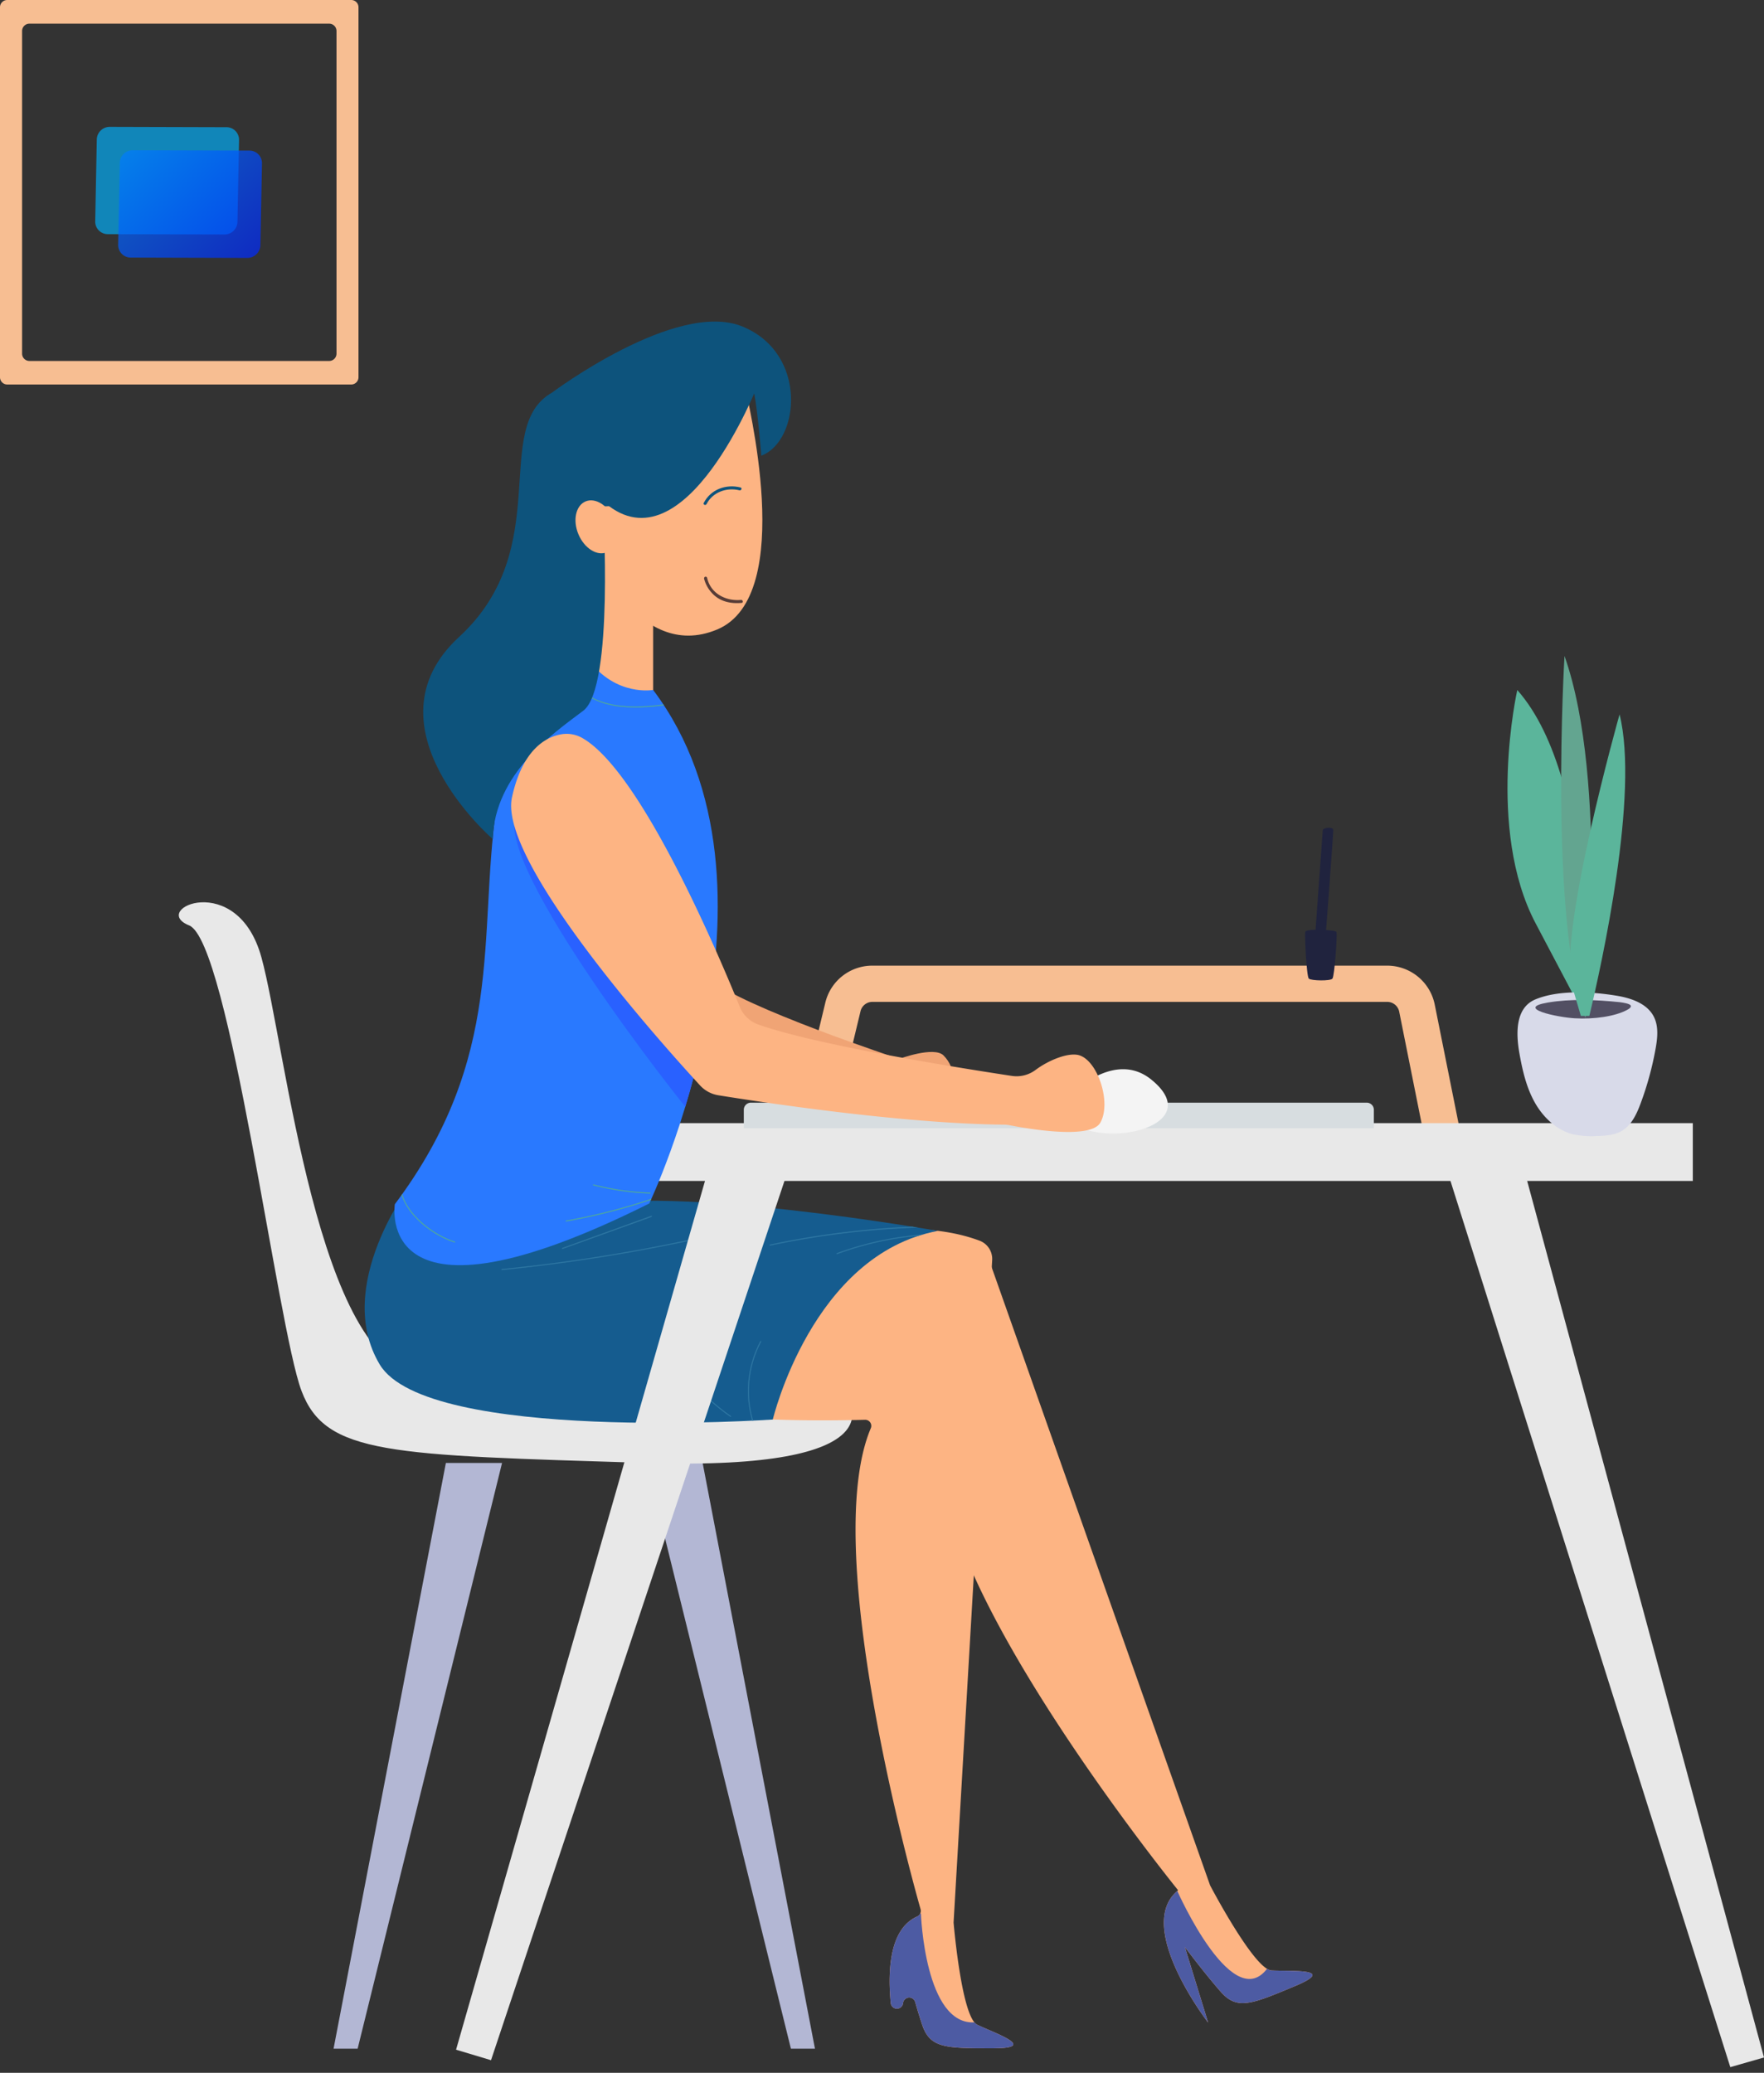 <svg xmlns="http://www.w3.org/2000/svg" xmlns:xlink="http://www.w3.org/1999/xlink" width="682.69" height="802.22" viewBox="0 0 682.69 802.22">
  <rect x="0" y="0" width="682.69" height="802.22" fill="#333333" stroke="none"/>
  <defs>
    <linearGradient id="36192acc-4a4d-4d2d-bbd9-c28c949c2712" x1="-30.13" y1="-134.25" x2="15.27" y2="-179.64" gradientTransform="matrix(1, 0, 0.02, -1, 84.01, -78.41)" gradientUnits="userSpaceOnUse">
      <stop offset="0" stop-color="#007cff"/>
      <stop offset="1" stop-color="#002aff"/>
    </linearGradient>
    <clipPath id="25a44731-1a06-460a-9dd4-98cebbcfde31">
      <path id="c676b510-776e-48fe-bc54-2661fdf97fd9" data-name="&lt;Clipping Path&gt;" d="M358.86,508.38S347.08,480.33,381,482.57l87.32,247.1s17,32.48,23.74,32.93,26-1,9.14,6.06-22.43,9.42-28.77,2.19-13.86-17.28-13.86-17.28l9,29.23s-28.9-37.36-11.62-51.22c0,0-95.84-118.13-91.08-169.63a22.81,22.81,0,0,0,1.35-20.36c-4.72-11.22-7.36-33.21-7.36-33.21" fill="#fdb483"/>
    </clipPath>
    <clipPath id="15909f29-29b7-4c75-a62a-683bed11b347">
      <path id="30a71ef3-a395-4ec5-8fe8-f3906df7a9ed" data-name="&lt;Clipping Path&gt;" d="M308.2,482.43s40.81-13.6,71-2.22a7.56,7.56,0,0,1,4.78,7.55L369.06,743.89a1.82,1.82,0,0,0,0,.33c.23,2.58,3.26,36.47,9.12,39.39,6.08,3,24.33,9.13,6.08,9.13s-24.34,0-27.38-9.13c-.93-2.78-1.86-5.85-2.7-8.77a2.39,2.39,0,0,0-4.68.43h0a2.4,2.4,0,0,1-4.77,0c-1.24-12.83-.41-28.81,10.2-33.53a2.38,2.38,0,0,0,1.35-2.82c-5-17.59-38.49-140.63-19.28-186.14a2.35,2.35,0,0,0-2.22-3.29c-15.85.42-75.25,1.3-75.25-9.25,0-12.17,45.63-57.8,45.63-57.8" fill="#fdb483"/>
    </clipPath>
    <clipPath id="751063ec-0ec7-421d-bd0e-b6bd729733b3">
      <path id="45bec186-1464-4448-aa54-046c15b45335" data-name="&lt;Clipping Path&gt;" d="M159.13,458.09s-30.42,39.55-12.17,70,152.12,21.3,152.12,21.3,15.21-63.89,63.88-73c0,0-103.43-18.25-139.94-9.12S159.13,458.09,159.13,458.09Z" fill="#155c8f"/>
    </clipPath>
    <clipPath id="14655439-5427-4373-86bb-d8a9cdaf6005">
      <path d="M227.78,255.41s-28.56,7.14-35.7,57.13,3.57,96.39-39.27,153.52c0,0-8.65,53.28,98.46-.28,0,0,58.63-122.9,1.5-198.76C252.77,267,238.49,269.69,227.78,255.41Z" fill="#2979ff"/>
    </clipPath>
  </defs>
  <title>intercAsset 19</title>
  <g id="17462094-bb34-4e8a-9162-3691ec709ac6" data-name="Layer 2">
    <g id="a489ddc4-d982-4bbc-a5e3-0df0a515dc91" data-name="Layer 1">
      <g id="ca30d362-9934-42c7-aebf-a20591aa0658" data-name="Layer 2">
        <g id="52287663-4b41-4b77-a7ee-e9ac9c0fb92d" data-name="Layer 1-2">
          <path d="M42.46,49.1l45.21.13a4.85,4.85,0,0,1,4.84,5L91.9,85.75a5,5,0,0,1-5,5l-45.21-.13a4.85,4.85,0,0,1-4.84-5l.61-31.54A5,5,0,0,1,42.46,49.1Z" fill="#00b1ff" opacity="0.66" style="isolation: isolate"/>
          <path d="M51.34,58.15l45.21.13a4.86,4.86,0,0,1,4.84,5l-.61,31.54a5.06,5.06,0,0,1-5,5l-45.21-.13a4.86,4.86,0,0,1-4.84-5l.62-31.54A5,5,0,0,1,51.34,58.15Z" opacity="0.7" fill="url(#36192acc-4a4d-4d2d-bbd9-c28c949c2712)" style="isolation: isolate"/>
        </g>
      </g>
      <g>
        <path d="M321.17,440.71l-13.64-3.27,11.87-49.35a18.68,18.68,0,0,1,18.22-14.36H536.89a18.78,18.78,0,0,1,18.37,15.06l9.8,48.91-13.75,2.75-9.8-48.91a4.73,4.73,0,0,0-4.62-3.79H337.62a4.71,4.71,0,0,0-4.59,3.62Z" fill="#f7be92"/>
        <rect x="212.95" y="434.68" width="442.19" height="22.37" fill="#e8e8e8"/>
        <path d="M290.61,426.76H528.94a2.76,2.76,0,0,1,2.76,2.76v7.14a0,0,0,0,1,0,0H287.86a0,0,0,0,1,0,0v-7.14A2.76,2.76,0,0,1,290.61,426.76Z" fill="#d7dde0"/>
        <path d="M517.22,360.67c-.15-.31-1.89-.58-4-.73C514,349.62,516,322.4,516,321.26c0-1.4-4-1-4.08.08l-2.78,38.51c-2.16,0-3.93.29-4,.82-.27,1.36.51,17.25,1.39,18.08s8.32,1,9.14,0S517.63,361.5,517.22,360.67Z" fill="#20233e"/>
        <path d="M410.05,430a2.11,2.11,0,0,1,.22-2.49c4.06-4.46,21-21.37,35.39-9.61C469.17,437.12,420.13,446.93,410.05,430Z" fill="#f4f4f4"/>
        <polygon points="587.93 445.56 682.69 796.29 669.65 800.03 560.23 453.51 587.93 445.56" fill="#e8e8e8"/>
        <polygon points="271.93 566.2 315.4 792.89 306.09 792.89 250.19 566.2 271.93 566.2" fill="#b3b7d4"/>
        <polygon points="172.56 566.2 129.09 792.89 138.41 792.89 194.3 566.2 172.56 566.2" fill="#b3b7d4"/>
        <path d="M327.82,541.36s21.74,27.95-77.63,24.84S126,563.1,116.67,538.26,88.72,364.36,73.19,358.15s18.64-21.73,28,12.42,21.74,158.37,62.11,161.48S327.82,541.36,327.82,541.36Z" fill="#e8e8e8"/>
        <path d="M221.22,293c7.33-24.65,19.18-19.92,19.18-19.92,17.76,9.49,34.19,105.8,34.19,105.8,12.7,10.93,73.4,30.93,73.4,30.93s13.49-5,17.16-1.34c5.11,5.1,5,13.25,1.16,19.72S341,425.5,341,425.5c-32.68-4.66-79.61-21.84-79.61-21.84S213.89,317.68,221.22,293Z" fill="#f0a475"/>
        <g>
          <path id="4a363963-75f3-48e1-99f9-757bd5e76a26" data-name="&lt;Clipping Path&gt;" d="M358.86,508.38S347.08,480.33,381,482.57l87.32,247.1s17,32.48,23.74,32.93,26-1,9.14,6.06-22.43,9.42-28.77,2.19-13.86-17.28-13.86-17.28l9,29.23s-28.9-37.36-11.62-51.22c0,0-95.84-118.13-91.08-169.63a22.81,22.81,0,0,0,1.35-20.36c-4.72-11.22-7.36-33.21-7.36-33.21" fill="#fdb483"/>
          <g clip-path="url(#25a44731-1a06-460a-9dd4-98cebbcfde31)">
            <path d="M449.53,731.63h6s22.53,51.06,36.05,28.53,30,7.51,30,7.51l-31.54,25.54-37.55,7.51-24-52.57Z" fill="#4d5ba3"/>
          </g>
        </g>
        <g>
          <path id="bf4f2f7c-ed38-4553-b00d-1d050af98e84" data-name="&lt;Clipping Path&gt;" d="M308.2,482.43s40.81-13.6,71-2.22a7.56,7.56,0,0,1,4.78,7.55L369.06,743.89a1.82,1.82,0,0,0,0,.33c.23,2.58,3.26,36.47,9.12,39.39,6.08,3,24.33,9.13,6.08,9.13s-24.34,0-27.38-9.13c-.93-2.78-1.86-5.85-2.7-8.77a2.39,2.39,0,0,0-4.68.43h0a2.4,2.4,0,0,1-4.77,0c-1.24-12.83-.41-28.81,10.2-33.53a2.38,2.38,0,0,0,1.35-2.82c-5-17.59-38.49-140.63-19.28-186.14a2.35,2.35,0,0,0-2.22-3.29c-15.85.42-75.25,1.3-75.25-9.25,0-12.17,45.63-57.8,45.63-57.8" fill="#fdb483"/>
          <g clip-path="url(#15909f29-29b7-4c75-a62a-683bed11b347)">
            <path d="M351.9,737.63l4.51,3s1.5,43.56,21,42.05,25.54,12,25.54,12l-31.54,7.51-36.05-1.5-7.51-21,10.51-39.05Z" fill="#4d5ba3"/>
          </g>
        </g>
        <g>
          <path id="8b03699f-9ad9-43a7-ae52-3c4673a48a9c" data-name="&lt;Clipping Path&gt;" d="M159.13,458.09s-30.42,39.55-12.17,70,152.12,21.3,152.12,21.3,15.21-63.89,63.88-73c0,0-103.43-18.25-139.94-9.12S159.13,458.09,159.13,458.09Z" fill="#155c8f"/>
          <g clip-path="url(#751063ec-0ec7-421d-bd0e-b6bd729733b3)">
            <path d="M285.85,491.16l1.44-.46c.95-.31.54-1.82-.42-1.51l-1.44.47c-.95.31-.54,1.81.42,1.5Z" fill="#155c8f"/>
            <path d="M305.89,562.11v.48a.78.78,0,0,0,1.56,0v-.48a.78.78,0,0,0-1.56,0Z" fill="#2e77a3"/>
            <path d="M359.29,474.56A327.81,327.81,0,0,0,298,481.69c-.25.05-.14.43.1.38A327.58,327.58,0,0,1,359.29,475c.25,0,.25-.4,0-.39Z" fill="#2e77a3"/>
            <path d="M360.73,477.53A124.19,124.19,0,0,0,323.88,485c-.23.09-.13.47.11.38a123.41,123.41,0,0,1,36.74-7.46c.25,0,.25-.4,0-.39Z" fill="#2e77a3"/>
            <path d="M293.18,554.47a40.66,40.66,0,0,1,1.42-35.21c.12-.22-.22-.42-.33-.2a41.09,41.09,0,0,0-1.43,35.61c.1.23.44,0,.34-.2Z" fill="#2e77a3"/>
            <path d="M282.87,548a70.64,70.64,0,0,1-15.33-14.26c-.15-.2-.43.08-.27.27a70.36,70.36,0,0,0,15.41,14.32c.2.15.4-.19.19-.33Z" fill="#2e77a3"/>
            <path d="M252.08,470.54,217.62,483c-.23.08-.13.46.11.37l34.45-12.41c.24-.08.13-.46-.1-.38Z" fill="#2e77a3"/>
            <path d="M284.6,475.76a662.87,662.87,0,0,1-90.36,15.39c-.25,0-.25.41,0,.39a662.8,662.8,0,0,0,90.46-15.41c.25-.06.14-.43-.1-.37Z" fill="#2e77a3"/>
          </g>
        </g>
        <path d="M288.45,149.74c.27,3.56,20.34,80.83-10.9,93.89s-48.94-32.15-48.94-32.15L246.26,160Z" fill="#fdb483"/>
        <polygon points="252.77 226.85 252.77 280.4 220.64 262.55 230.27 203.18 252.77 226.85" fill="#fdb483"/>
        <g>
          <path d="M227.78,255.41s-28.56,7.14-35.7,57.13,3.57,96.39-39.27,153.52c0,0-8.65,53.28,98.46-.28,0,0,58.63-122.9,1.5-198.76C252.77,267,238.49,269.69,227.78,255.41Z" fill="#2979ff"/>
          <g clip-path="url(#14655439-5427-4373-86bb-d8a9cdaf6005)">
            <path d="M271.74,435.62a.78.78,0,0,0,0-1.55.78.78,0,0,0,0,1.55Z" fill="#4ea89b"/>
            <path d="M254.12,463.25a229.4,229.4,0,0,1-35.07,9.13c-.25,0-.14.42.1.37a229.4,229.4,0,0,0,35.07-9.13c.24-.08.14-.46-.1-.37Z" fill="#4ea89b"/>
            <path d="M251.65,461.55a102.5,102.5,0,0,1-21.91-3.15.19.19,0,0,0-.1.37,102.27,102.27,0,0,0,22,3.17c.25,0,.25-.38,0-.39Z" fill="#4ea89b"/>
            <path d="M155.84,453c-5.29,12.36,9.72,24.7,20.07,27.87a.19.19,0,0,0,.11-.37c-10-3.06-25-15.16-19.84-27.3.1-.23-.24-.43-.34-.2Z" fill="#4ea89b"/>
            <path d="M258.78,272.34c-13.57,2-30,2.58-38.38-10.44-.14-.21-.48,0-.34.19,8.51,13.17,25.06,12.68,38.82,10.62.25,0,.14-.41-.1-.37Z" fill="#4ea89b"/>
            <path d="M267.44,431c-2.87-2.87-76.47-96.11-67.66-115.51s77.71,101.15,77.71,101.15Z" fill="#2961ff"/>
          </g>
        </g>
        <path d="M291.82,151.88S272.52,195,233.36,196c0,0,4.39,70-7.62,79.06s-34.12,24.21-35.08,49.65c0,0-50.53-43.65-13-78.19s12-81.11,36.05-94.62c0,0,48.06-36,73.6-25.54s22.16,44.46,7.32,50C294.64,176.36,293.32,159.39,291.82,151.88Z" fill="#0d537c"/>
        <path d="M198.14,308.6c4.19-19.23,13.8-23.6,19.38-24.46a12.23,12.23,0,0,1,8,1.58c22.88,13.21,53,84.77,60.76,103.88a12,12,0,0,0,7.07,6.86c22.53,8.1,80.47,17.25,98.25,19.94a12.24,12.24,0,0,0,9.16-2.3c5.09-3.82,13.07-7.08,17.19-5.6,7.09,2.53,12.21,18.39,7.89,26-3.85,6.78-29.49,2.08-35.05,1a11.67,11.67,0,0,0-2.21-.23c-39.9-.39-95.14-8.88-110.59-11.38a12.21,12.21,0,0,1-7.06-3.81C256.43,404.33,192.75,333.37,198.14,308.6Z" fill="#fdb483"/>
        <path d="M223.86,206.78c2.28,5.43,7.21,8.54,11,6.95s5-7.29,2.76-12.72-7.21-8.54-11-6.95S221.58,201.35,223.86,206.78Z" fill="#fdb483"/>
        <path d="M293.32,148.87s-28.16,72.1-59.13,45.81" fill="#0d537c"/>
        <path d="M273.45,195.07c2.35-4.58,7.78-6.55,12.73-5.31.72.19,1.16-.91.42-1.1-5.58-1.4-11.53.69-14.25,6-.34.67.76,1.09,1.1.42Z" fill="#0d537c"/>
        <path d="M272.46,223.85a12.81,12.81,0,0,0,3,5.59c3,3.36,7.23,4.29,11.56,3.89.75-.06.5-1.22-.24-1.15-5.89.54-11.78-2.46-13.12-8.57a.59.59,0,0,0-1.15.24Z" fill="#573c37"/>
        <polygon points="275.29 448.49 176.5 793.28 190.03 797.34 305.96 449.98 275.29 448.49" fill="#e8e8e8"/>
        <g>
          <path d="M587.21,267.06s-12.18,53.79,7.11,90.33l19.28,36.54S618.67,302.59,587.21,267.06Z" fill="#5bb59b"/>
          <path d="M588,407.49c1.17,6.6,2.67,13.25,5.93,19.1s8.54,10.87,15,12.45a34.83,34.83,0,0,0,9.07.62c3.33-.09,6.81-.3,9.68-2,3.74-2.2,5.71-6.46,7.23-10.53a122.86,122.86,0,0,0,5.82-21.23c.75-4.18,1.24-8.71-.71-12.48-2.64-5.1-8.83-7.16-14.5-8.08-9.43-1.54-22.41-2.33-31.44,1.51C586.28,390.21,586.76,400.29,588,407.49Z" fill="#d8dae9"/>
          <path d="M609.42,394.1c7.48.44,15.58-.71,20.29-3.24.95-.51,1.78-1.16,1.34-1.78s-2.52-1-4.26-1.22c-9-.93-18.95-1.35-27.75.15C586.14,390.19,602.57,393.7,609.42,394.1Z" fill="#524f63"/>
          <path d="M605.48,253.87s-6.09,102.5,8.12,140.06C613.6,393.93,622.73,302.59,605.48,253.87Z" fill="#63a590"/>
          <path d="M611.81,393.18h3.29c4.85-20.3,19.36-86,11.69-116.7,0,0-24.35,86.26-18.26,105.55C610,387.08,611.06,390.65,611.81,393.18Z" fill="#5bb59b"/>
        </g>
      </g>
      <path d="M0,2.81V146a2.81,2.81,0,0,0,2.81,2.81H135.93a2.81,2.81,0,0,0,2.81-2.81V2.81A2.81,2.81,0,0,0,135.93,0H2.81A2.81,2.81,0,0,0,0,2.81ZM130.23,136.86a2.84,2.84,0,0,1-2.84,2.84h-116a2.84,2.84,0,0,1-2.84-2.84V12a2.84,2.84,0,0,1,2.84-2.84h116A2.84,2.84,0,0,1,130.23,12Z" fill="#f7be92"/>
    </g>
  </g>
</svg>
